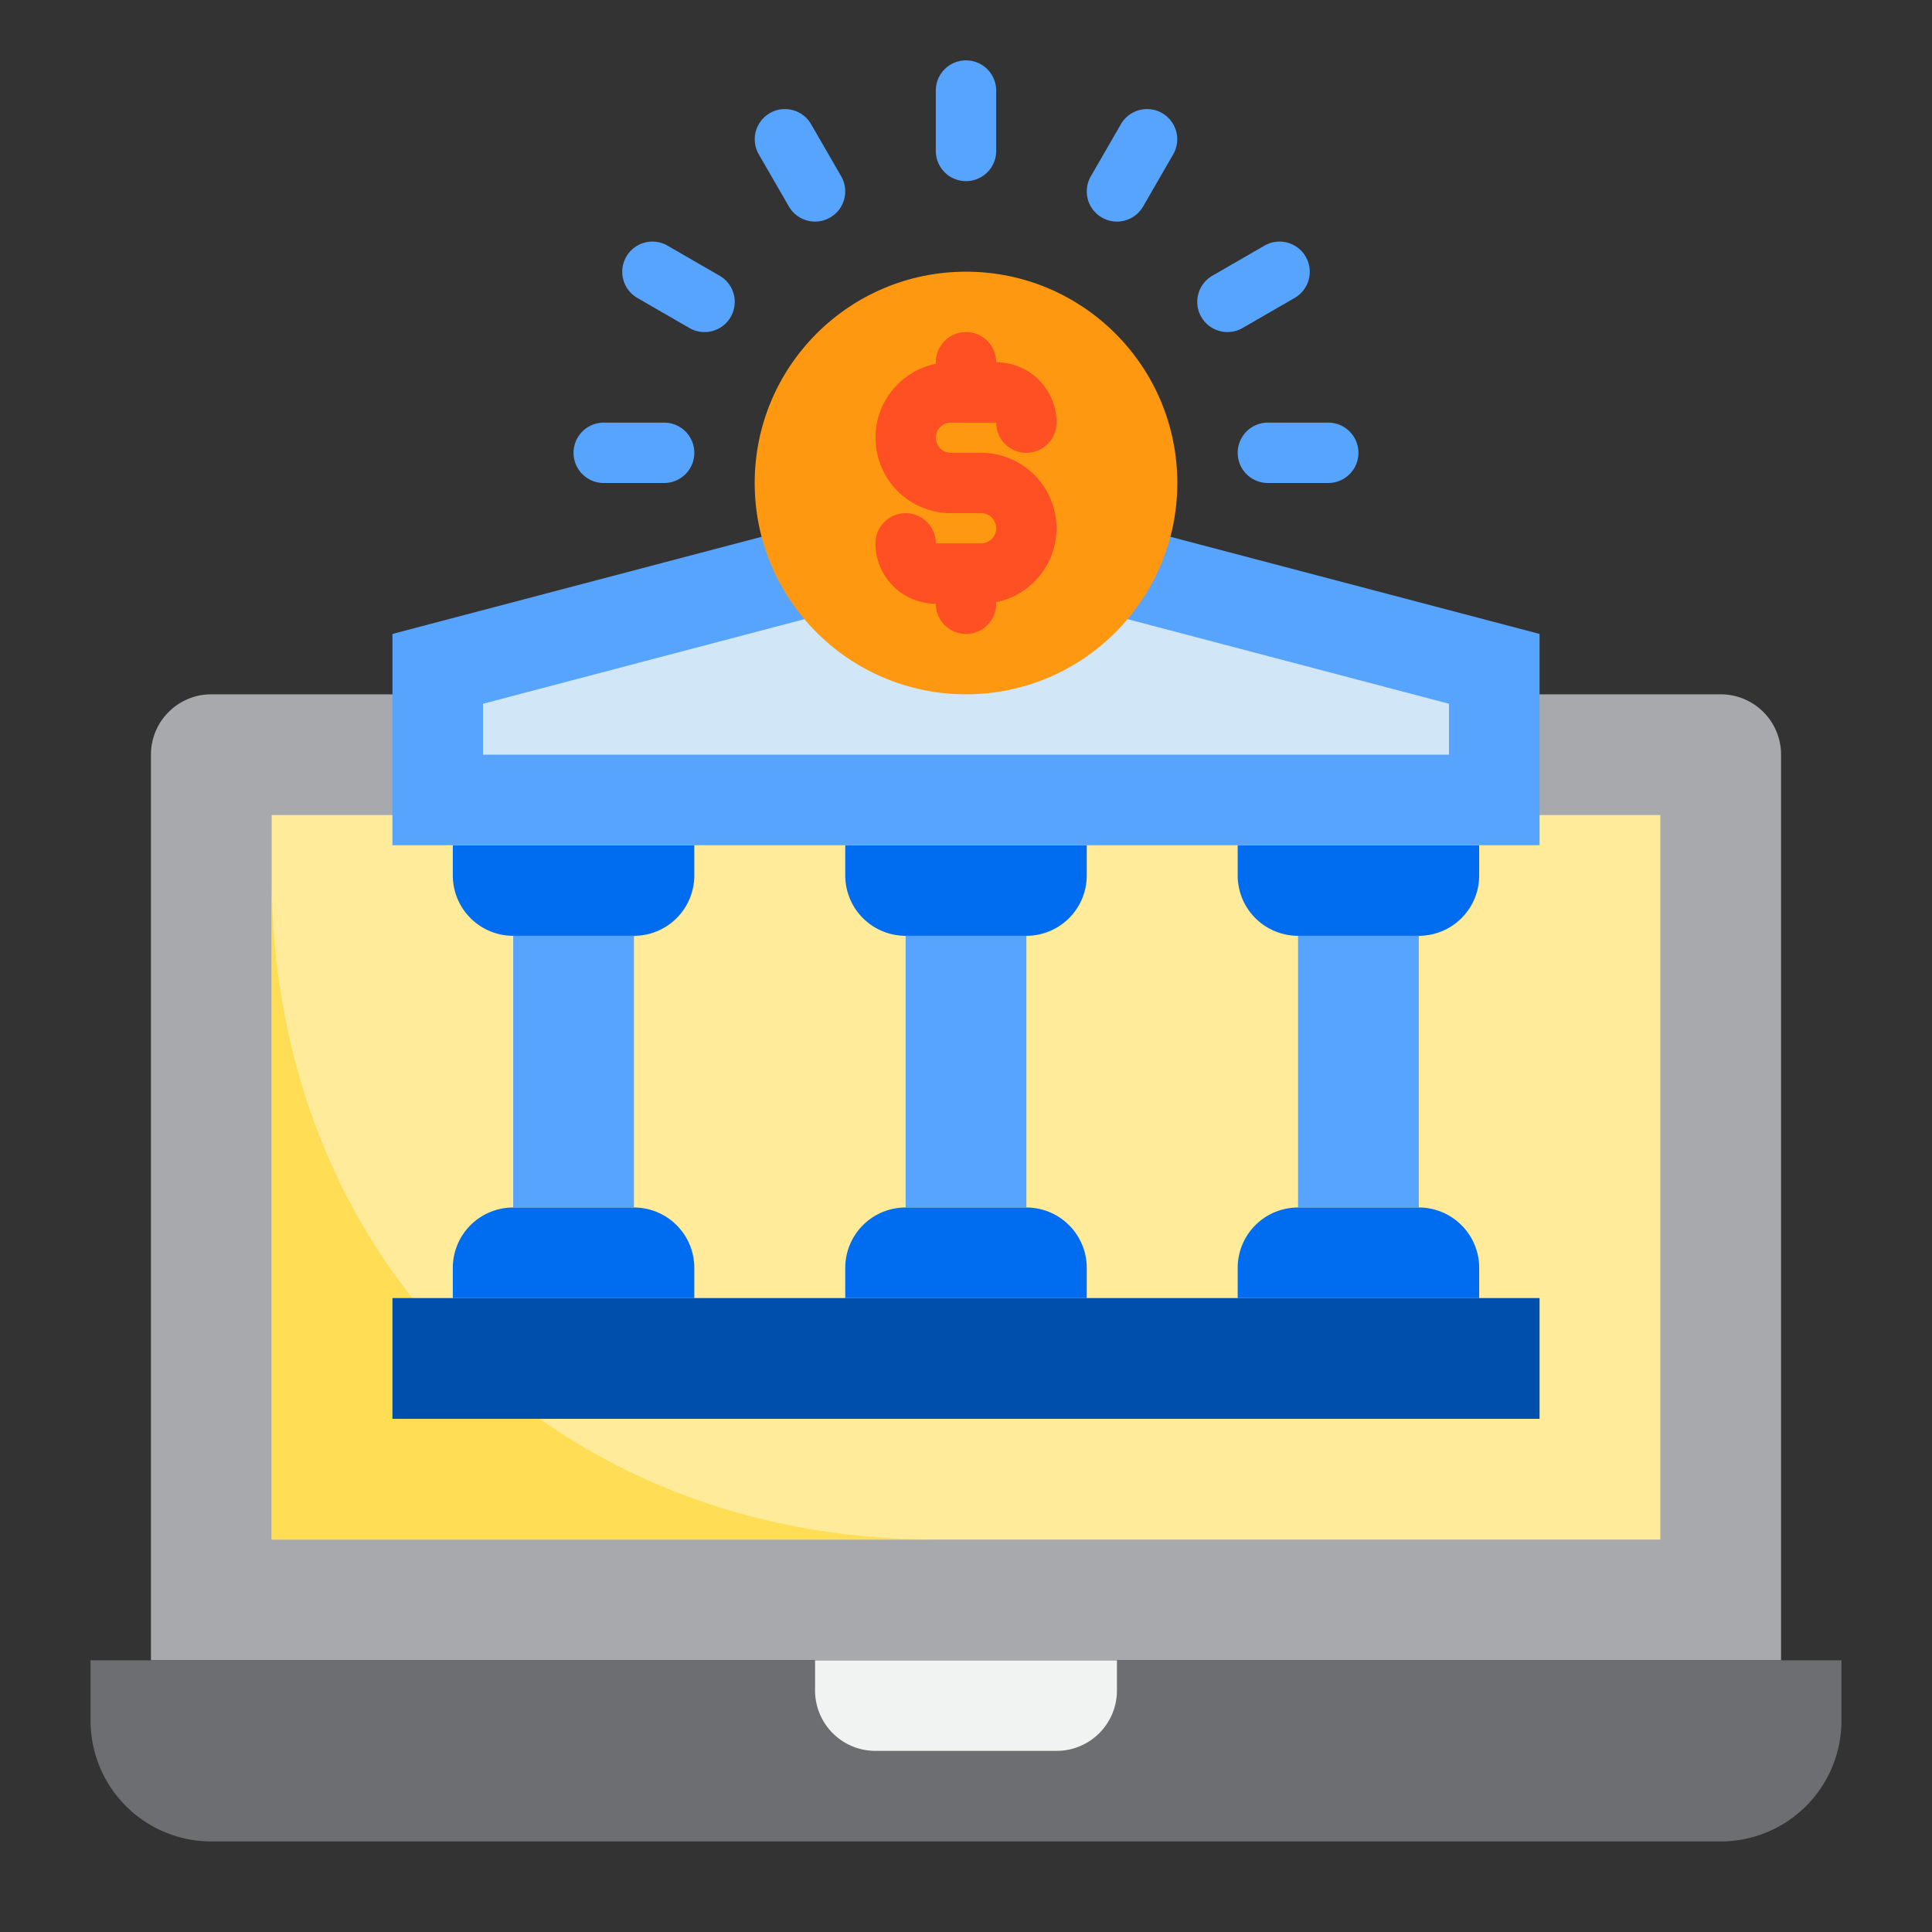 <svg height="512" viewBox="0 0 64 64" width="512" xmlns="http://www.w3.org/2000/svg"><rect x="0" y="0" width="64" height="64" fill="#333333" stroke="none"/><g id="Internet_banking" data-name="Internet banking"><path d="m7 23h50a2 2 0 0 1 2 2v30a0 0 0 0 1 0 0h-54a0 0 0 0 1 0 0v-30a2 2 0 0 1 2-2z" fill="#a7a9ac"/><path d="m9 27h46v24h-46z" fill="#ffeb99"/><path d="m21 31v9a2 2 0 0 1 2 2v1h5v-1a2 2 0 0 1 2-2v-9a2 2 0 0 1 -2-2v-1h-5v1a2 2 0 0 1 -2 2z" fill="#ffeb99"/><path d="m34 31v9a2 2 0 0 1 2 2v1h5v-1a2 2 0 0 1 2-2v-9a2 2 0 0 1 -2-2v-1h-5v1a2 2 0 0 1 -2 2z" fill="#ffeb99"/><path d="m5 55h-2v2a4 4 0 0 0 4 4h50a4 4 0 0 0 4-4v-2z" fill="#6d6e71"/><path d="m27 56a2 2 0 0 0 2 2h6a2 2 0 0 0 2-2v-1h-10z" fill="#f1f2f2"/><path d="m30 31h4a2 2 0 0 0 2-2v-1h-8v1a2 2 0 0 0 2 2z" fill="#006df0"/><path d="m30 31h4v9h-4z" fill="#57a4ff"/><path d="m36 42a2 2 0 0 0 -2-2h-4a2 2 0 0 0 -2 2v1h8z" fill="#006df0"/><path d="m17 31h4a2 2 0 0 0 2-2v-1h-8v1a2 2 0 0 0 2 2z" fill="#006df0"/><path d="m17 31h4v9h-4z" fill="#57a4ff"/><path d="m23 42a2 2 0 0 0 -2-2h-4a2 2 0 0 0 -2 2v1h8z" fill="#006df0"/><path d="m43 31h4a2 2 0 0 0 2-2v-1h-8v1a2 2 0 0 0 2 2z" fill="#006df0"/><path d="m43 31h4v9h-4z" fill="#57a4ff"/><path d="m41 42v1h8v-1a2 2 0 0 0 -2-2h-4a2 2 0 0 0 -2 2z" fill="#006df0"/><path d="m51 28h-38v-7l19-5 19 5z" fill="#57a4ff"/><path d="m16 25v-1.687l16-4.211 16 4.211v1.687z" fill="#d1e7f8"/><circle cx="32" cy="16" fill="#ff9811" r="7"/><path d="m9 29v22h22c-12.713 0-22-9.287-22-22z" fill="#ffde55"/><path d="m36 43h-8-5-8-2v4h38v-4h-2-8z" fill="#004fac"/><g fill="#57a4ff"><path d="m32 6a1 1 0 0 1 -1-1v-2a1 1 0 0 1 2 0v2a1 1 0 0 1 -1 1z"/><path d="m27 7.34a1 1 0 0 1 -.867-.5l-1-1.732a1 1 0 0 1 1.732-1l1 1.732a1 1 0 0 1 -.865 1.5z"/><path d="m23.339 11a.992.992 0 0 1 -.5-.134l-1.732-1a1 1 0 0 1 1-1.732l1.732 1a1 1 0 0 1 -.5 1.866z"/><path d="m40.661 11a1 1 0 0 1 -.5-1.866l1.732-1a1 1 0 0 1 1 1.732l-1.732 1a.992.992 0 0 1 -.5.134z"/><path d="m37 7.34a1 1 0 0 1 -.865-1.5l1-1.732a1 1 0 0 1 1.732 1l-1 1.732a1 1 0 0 1 -.867.5z"/></g><path d="m32.5 18h-1.5a1 1 0 0 0 -2 0 2 2 0 0 0 2 2 1 1 0 0 0 2 0v-.051a2.5 2.5 0 0 0 -.5-4.949h-1a.5.5 0 0 1 0-1h1.5a1 1 0 0 0 2 0 2 2 0 0 0 -2-2 1 1 0 0 0 -2 0v.051a2.5 2.5 0 0 0 .5 4.949h1a.5.5 0 0 1 0 1z" fill="#ff5023"/><path d="m20 16h2a1 1 0 0 0 0-2h-2a1 1 0 0 0 0 2z" fill="#57a4ff"/><path d="m42 16h2a1 1 0 0 0 0-2h-2a1 1 0 0 0 0 2z" fill="#57a4ff"/></g></svg>